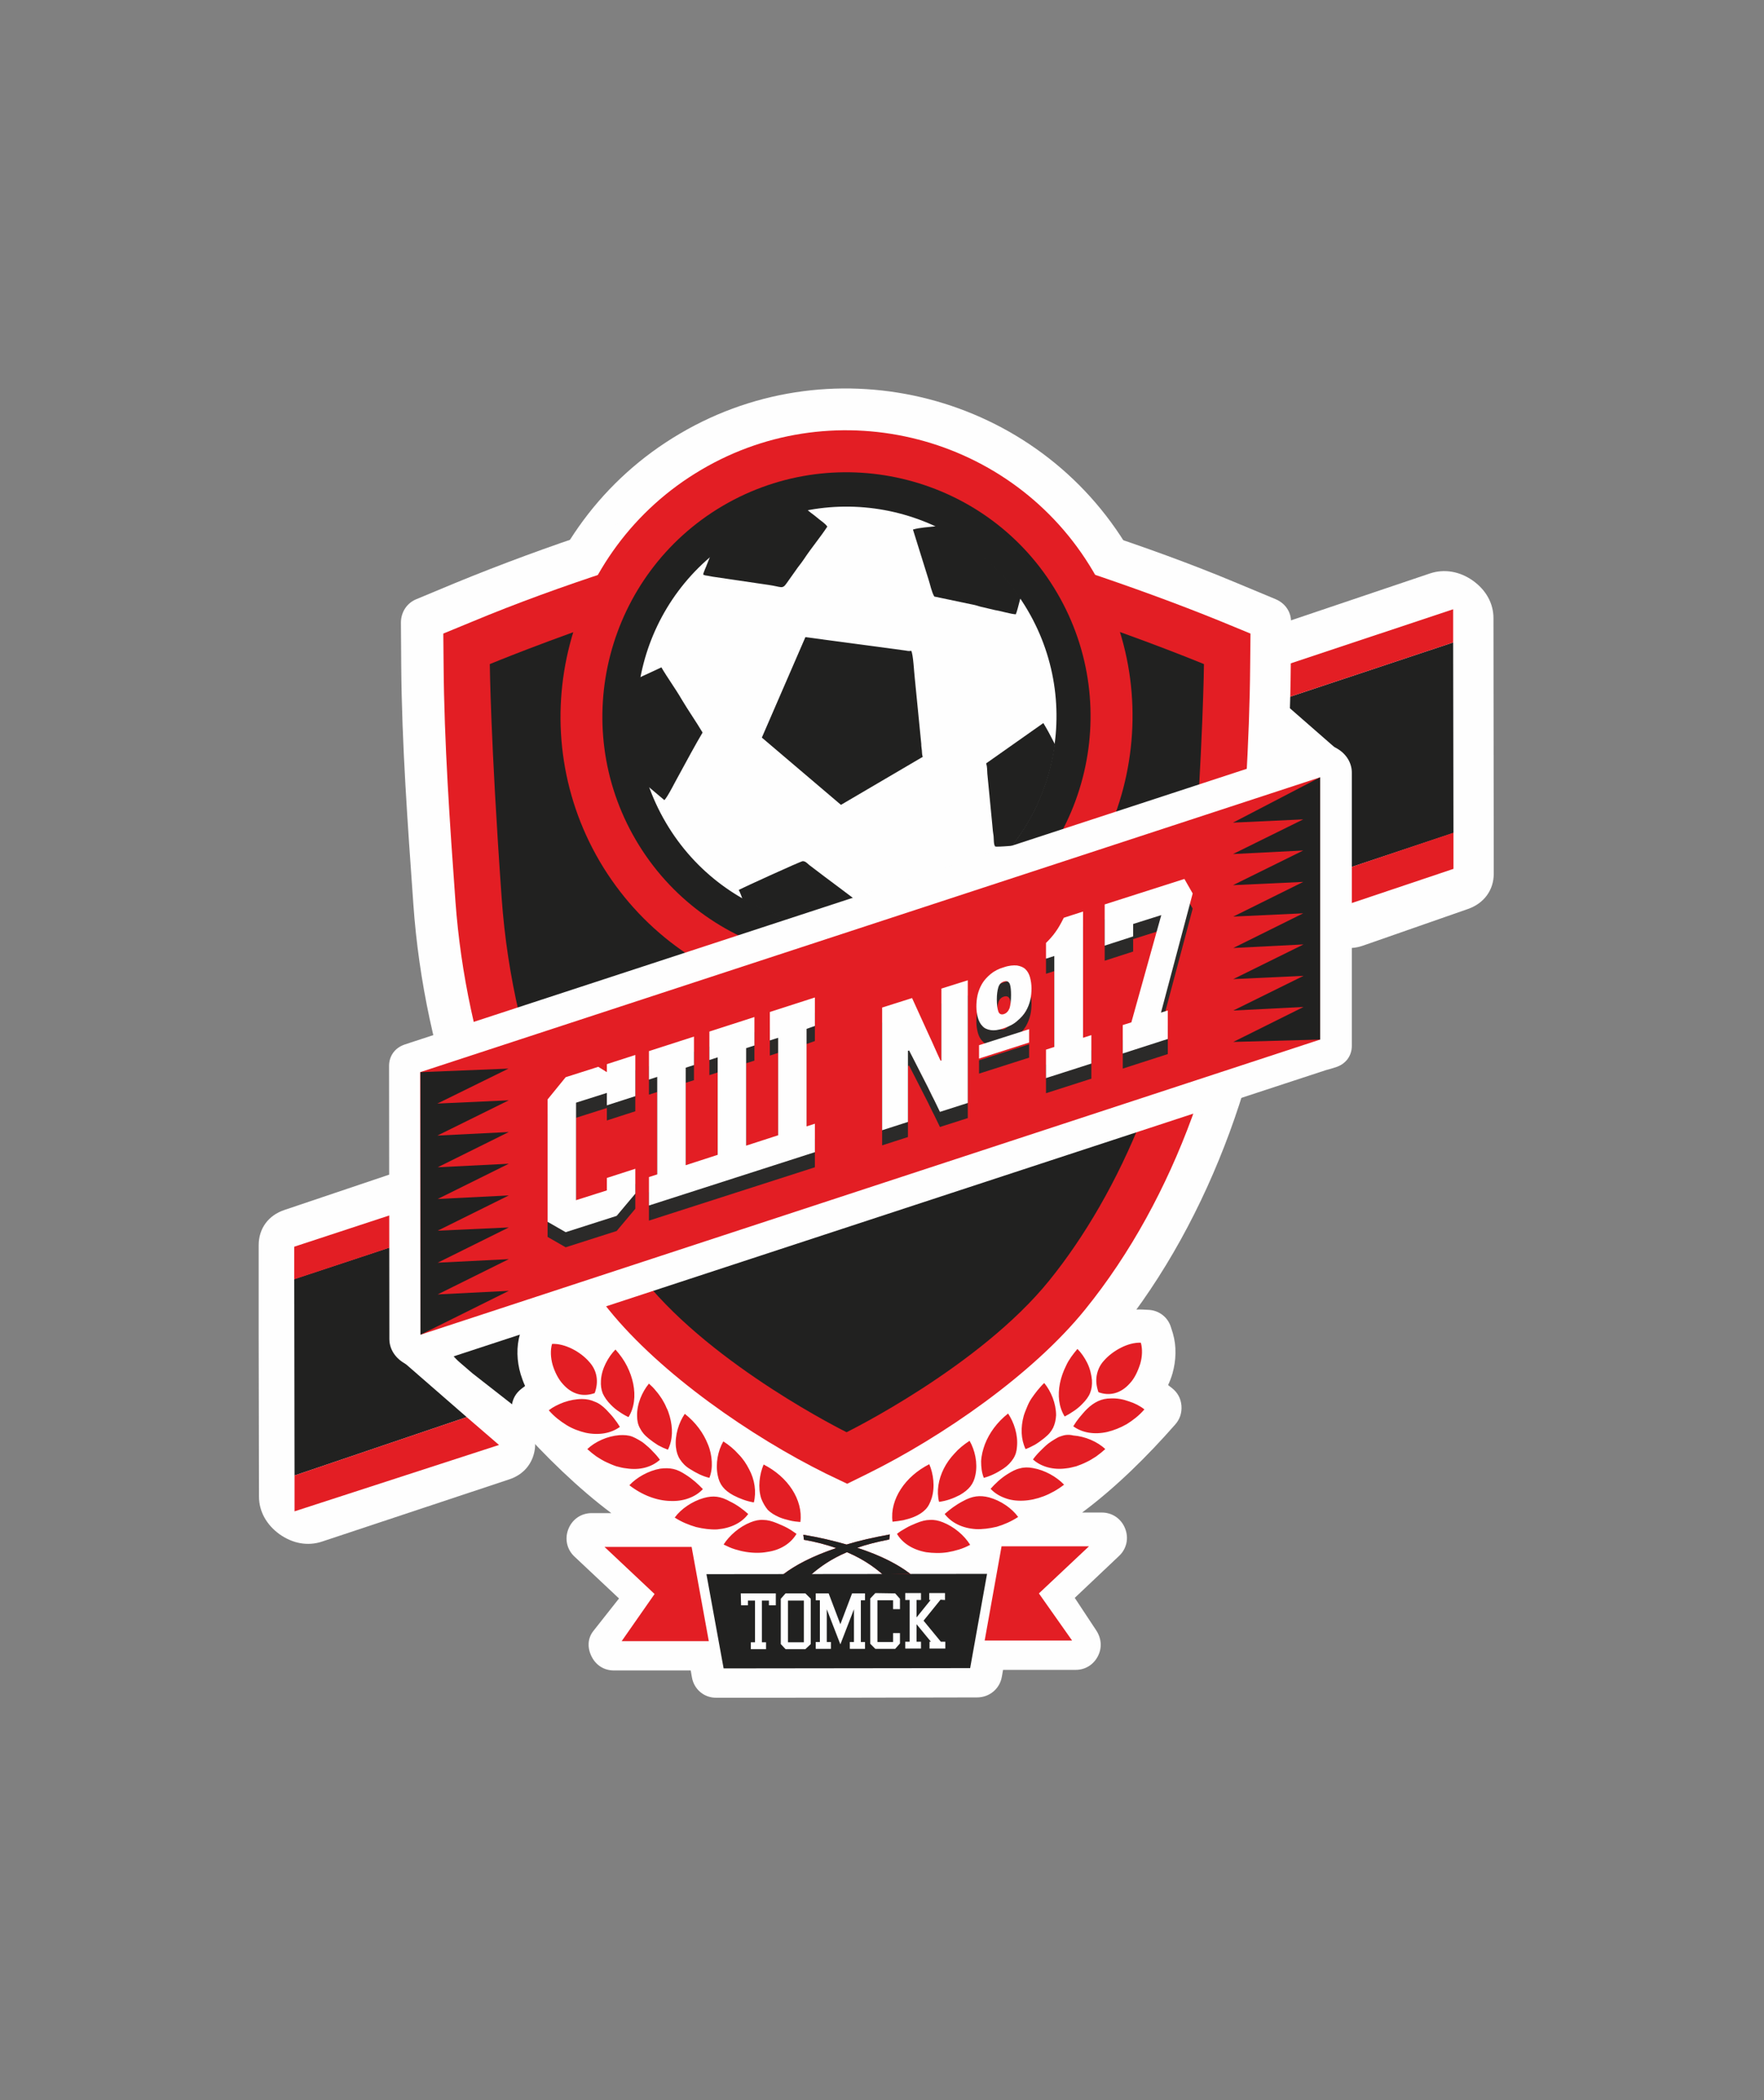 <?xml version="1.0" encoding="utf-8"?>
<!-- Generator: Adobe Illustrator 26.0.3, SVG Export Plug-In . SVG Version: 6.00 Build 0)  -->
<svg version="1.1" id="Слой_1" xmlns:xodm="http://www.corel.com/coreldraw/odm/2003"
	 xmlns="http://www.w3.org/2000/svg" xmlns:xlink="http://www.w3.org/1999/xlink" x="0px" y="0px" viewBox="0 0 595.3 708.7"
	 style="enable-background:new 0 0 595.3 708.7;" xml:space="preserve">
<rect x="0" y="0" width="595.3" height="708.7" fill="#808080" stroke="none"/>
<style type="text/css">
	.st0{fill-rule:evenodd;clip-rule:evenodd;fill:#212120;}
	.st1{fill-rule:evenodd;clip-rule:evenodd;fill:#FEFEFE;}
	.st2{fill-rule:evenodd;clip-rule:evenodd;fill:#E31E24;}
	.st3{clip-path:url(#SVGID_00000157274608916771331230000009666321919862126228_);}
	.st4{fill:none;stroke:#212120;stroke-width:0.567;stroke-miterlimit:10;}
	.st5{fill-rule:evenodd;clip-rule:evenodd;fill:#FEFEFE;stroke:#FEFEFE;stroke-width:0.425;stroke-miterlimit:10;}
	.st6{fill:#2B2A29;}
	.st7{fill:#FEFEFE;}
</style>
<g id="Слой_x0020_1">
	<g id="_2722581749408">
		<polygon class="st0" points="148.1,443.4 188,443.4 188,475.7 148.1,475.7 		"/>
		<path class="st1" d="M233.5,566l-0.4-2.3l-25.9,0c-3.3,0-6-1.7-7.5-4.6c-1.5-2.9-1.5-6.2,0.6-8.8l8.6-10.9l-15-14.1
			c-2.6-2.4-3.4-6-2.1-9.3c1.3-3.3,4.3-5.4,7.9-5.4l6.6,0c-11-8.2-22.4-19.3-31.5-29.6c-1.6-1.8-2.3-4-2.1-6.4
			c0.2-2.4,1.3-4.4,3.2-5.9l1.3-1c-0.6-1.3-1.1-2.7-1.5-4c-1.3-4.4-1.5-9.2-0.2-13.6l0.6-1.9c1.1-3.5,4.1-5.9,7.8-6l2-0.1
			c5-0.2,10.3,1.5,14.8,4.3l1.1-1.1c1.7-1.8,3.9-2.6,6.3-2.5c2.5,0.1,4.5,1.1,6.2,2.9l2,2.3c0.9,1.1,1.8,2.2,2.7,3.4l7.7,7.2
			c1.2,1.1,2.3,2.2,3.3,3.5l8.1,6.2c1.2,0.9,2.4,1.9,3.5,3l8.7,5.6c1.1,0.7,2.1,1.4,3.1,2.2l9.7,5.1c1.3,0.7,2.6,1.5,3.9,2.3
			c1.4,0.9,2.7,2,4,3.1c2.3,2.1,4.4,4.4,6,7c2.4,3.6,4,7.7,4.5,11.9c1.4,0.3,2.9,0.7,4.3,1c1.4-0.4,2.8-0.7,4.3-1.1
			c0.5-4.2,2.1-8.3,4.5-11.9c1.7-2.6,3.7-5,6-7c1.2-1.1,2.6-2.2,4-3.1c1.3-0.8,2.5-1.6,3.9-2.3l9.8-5.2c1-0.8,2-1.5,3-2.1l8.7-5.6
			c1.1-1.1,2.2-2.1,3.4-3l8.1-6.3c1-1.2,2.1-2.4,3.2-3.5l7.7-7.2c0.8-1.2,1.7-2.3,2.7-3.4l2-2.3c1.6-1.9,3.7-2.8,6.1-2.9
			c2.5-0.1,4.6,0.8,6.3,2.5l1.1,1.1c4.5-2.8,9.8-4.5,14.8-4.3l2,0.1c3.7,0.1,6.8,2.5,7.8,6l0.6,1.9c1.3,4.4,1.1,9.2-0.1,13.5
			c-0.4,1.4-0.9,2.7-1.5,4l1.3,1c1.9,1.5,3,3.5,3.2,5.9c0.2,2.4-0.5,4.6-2.1,6.4c-9.4,10.7-20,21.2-31.4,29.7l6.6,0
			c3.6,0,6.6,2.1,7.9,5.4c1.3,3.3,0.5,6.9-2.1,9.3l-14.9,14.1l7.2,10.9c1.8,2.7,2.1,5.9,0.6,8.8c-1.5,2.9-4.3,4.6-7.5,4.6l-24.5,0
			l-0.4,2.3c-0.7,4.1-4.2,7-8.4,7c-39.8,0.1-49.3,0.1-87.9,0.1C237.7,573,234.2,570.1,233.5,566L233.5,566z"/>
		<g>
			<path class="st1" d="M403.9,231.3l-9.3-8.1l88-29.7c4.8-1.6,10-0.7,14.4,2.4c4.5,3.2,7,7.7,7,12.7c0,29.2,0.1,57,0.1,86.2
				c0,5.6-3.3,10-8.6,11.9L460,319.1c-4.8,1.7-10,0.7-14.4-2.4c-4.5-3.2-7-7.7-7-12.7l-0.1-37.2c0-4.4-1.8-8.5-5.6-11.6L403.9,231.3
				L403.9,231.3L403.9,231.3z"/>
			<g>
				<polygon class="st0" points="490.5,281.1 490.4,216.8 432.1,236.2 453.5,254.9 453.6,293.4 				"/>
				<path class="st2" d="M453.6,305.6l36.9-12.4l0-12.2l-36.9,12.4L453.6,305.6L453.6,305.6z M422.8,228.1l9.3,8.1l58.3-19.4l0-11.2
					L422.8,228.1L422.8,228.1z"/>
			</g>
		</g>
		<g>
			<path class="st1" d="M229.5,146.3c52.5-30.9,120.7-13.2,151.6,39.3c30.9,52.5,13.2,120.7-39.3,151.6
				c-52.5,30.9-120.7,13.2-151.6-39.3C159.3,245.3,177,177.1,229.5,146.3L229.5,146.3z"/>
			<path class="st1" d="M272.5,510c-27.2-13.4-59.1-35.6-78.2-59.2c-32.5-40.2-51.2-94.4-54.8-145.6c-1.9-26.9-3.9-53.9-4.1-80.8
				l-0.1-14.3c0-3.5,2-6.6,5.2-7.9l13.2-5.5c15.6-6.4,31.4-12.2,47.4-17.5c25.7-8.5,57.3-18.1,84.4-18.1s58.7,9.6,84.4,18.1
				c16,5.3,31.9,11,47.4,17.5l13.2,5.5c3.3,1.4,5.3,4.4,5.2,7.9l-0.1,14.3c-0.2,27-2.2,53.9-4.1,80.8
				c-3.6,51.2-22.3,105.5-54.8,145.6c-19.1,23.6-51,45.8-78.2,59.2l-13.2,6.5L272.5,510L272.5,510z"/>
		</g>
		<g>
			<path class="st1" d="M159.4,463.4L159.4,463.4l15.6,12.2c4.4,3.4,6.1,8.4,5.5,13.4c-0.7,4.9-3.8,8.6-8.6,10.2l-63.2,21
				c-4.8,1.6-9.9,0.7-14.4-2.5c-4.4-3.2-6.9-7.7-6.9-12.7l-0.1-54.8l0,0l0-30c0-5.7,3.3-10.1,8.7-11.9l53.4-18l0,10.7l0,0l0.1,47.1
				c0,4.4,1.9,8.4,5.6,11.6L159.4,463.4L159.4,463.4z"/>
			<g>
				<polygon class="st0" points="99.3,431.6 99.4,497.9 157.5,478.2 135.9,459.4 135.9,419.5 				"/>
				<path class="st2" d="M157.5,478.2l-58.1,19.7l0,12.1l69-22.4L157.5,478.2z M135.8,408.7l-36.5,12l0,11l36.5-12.1L135.8,408.7z"
					/>
			</g>
		</g>
		<g>
			<path class="st2" d="M278.8,497.3c-25.1-12.4-55.8-33.6-73.4-55.4c-30.6-37.9-48.2-89.5-51.7-137.7c-1.9-26.3-3.8-53.6-4-79.9
				l-0.1-10.5l9.7-4c15.1-6.3,30.9-12,46.5-17.1c23.7-7.9,55.3-17.4,80-17.4s56.3,9.5,80,17.4c15.5,5.2,31.3,10.9,46.5,17.1l9.7,4
				l-0.1,10.5c-0.2,26.4-2.2,53.7-4,79.9c-3.4,48.3-21,99.8-51.7,137.7c-17.7,21.9-48.3,43-73.4,55.4l-6.9,3.4L278.8,497.3
				L278.8,497.3z"/>
			<path class="st0" d="M285.7,483.3c0,0-44.6-22-68.2-51.2c-23.6-29.2-44.4-75.4-48.2-129s-4-79-4-79s80.4-33.3,120.5-33.3
				s120.5,33.3,120.5,33.3s-0.2,25.3-4,79c-3.8,53.7-24.6,99.8-48.2,129S285.7,483.3,285.7,483.3z"/>
			<path class="st2" d="M236.7,158.5c45.8-27,105.2-11.6,132.2,34.3c27,45.8,11.6,105.2-34.3,132.2c-45.8,27-105.2,11.6-132.2-34.3
				C175.5,244.8,190.9,185.4,236.7,158.5L236.7,158.5z"/>
			<path class="st0" d="M243.9,170.7c39.2-23,89.8-9.9,112.8,29.3c23,39.2,9.9,89.8-29.3,112.8c-39.2,23-89.8,9.9-112.8-29.3
				C191.6,244.3,204.8,193.7,243.9,170.7z"/>
			<path class="st1" d="M249.7,180.5c33.8-19.9,77.4-8.6,97.3,25.2c19.9,33.8,8.6,77.4-25.2,97.3c-33.8,19.9-77.4,8.6-97.3-25.2
				C204.5,243.9,215.8,200.4,249.7,180.5z"/>
			<g>
				<defs>
					
						<ellipse id="SVGID_1_" transform="matrix(0.251 -0.968 0.968 0.251 -20.019 457.551)" cx="285.7" cy="241.7" rx="71" ry="71"/>
				</defs>
				<clipPath id="SVGID_00000115473113446603664880000013143926350251288984_">
					<use xlink:href="#SVGID_1_"  style="overflow:visible;"/>
				</clipPath>
				<g style="clip-path:url(#SVGID_00000115473113446603664880000013143926350251288984_);">
					<g>
						<g>
							<path id="_1" class="st0" d="M242.6,180.3c-0.3,0.9-1,2.5-1.2,3.1l-2.8,7c-0.3,0.9-1.2,2.7-1.3,3.5c0.7,0.3,0.8,0.3,1.6,0.4
								c0.7,0.1,0.9,0.2,1.6,0.3l19,2.8c4.2,0.6,4.5,1.5,5.9-0.5l3.9-5.5c0.7-0.9,1.4-1.8,2-2.7c2.5-3.8,5.4-7.2,7.9-11
								c-0.7-1-1.8-1.7-2.8-2.5c-1-0.8-1.8-1.5-2.8-2.2c-1.8-1.4-3.5-3.1-5.4-4.3c-7.1,1.7-14.1,4.5-20.7,8.4
								C245.8,178.1,244.2,179.2,242.6,180.3L242.6,180.3z M322.7,176.5l-1.2,0.3c-0.7,0.1-1.2,0.2-1.9,0.3
								c-1.4,0.2-2.5,0.4-3.9,0.5c-2.4,0.3-5.3,0.4-7.6,1.1l5.3,17c0.5,1.5,1,4.1,1.9,5.6l13.8,2.9c0.6,0.2,1.1,0.3,1.7,0.5l5.1,1.2
								c2,0.3,5.1,1.3,6.9,1.4c0.7-1.5,2.1-8.2,3-10.4C339.5,188.4,331.6,181.5,322.7,176.5L322.7,176.5z M359.3,257.4
								c-2.5-4.4-4.5-9-7.2-13.4l-19.3,13.6c0.4,1.3,0.3,2.2,0.4,3.5l1.7,17.5c0.1,1.3,0.2,2.3,0.4,3.5c0.1,0.9,0,2.8,0.5,3.5
								c0.2,0.4,9.3-0.5,11.8-0.8C353.3,276.5,357.3,267.1,359.3,257.4L359.3,257.4z M282.7,317.2c1.3-1,2.7-2.4,3.9-3.4
								c1.6-1.3,2.9-2.5,4.5-3.8c0.6-0.5,2.2-1.6,2.4-2c0.3-0.5,0.1-0.5-0.4-0.9c-6.5-5.2-13.4-10.1-20-15.2
								c-0.7-0.6-1.3-1.3-2.2-1.3c-0.9,0.1-20.5,9.1-21.6,9.7c0.8,1.4,2.6,6.8,3.4,9.3C262.2,314.2,272.4,316.8,282.7,317.2z
								 M212.7,260.3l11.5,9.7c1.1-1,3.9-6.7,5-8.6c2-3.7,5.8-10.7,7.9-14.2c-2.2-3.7-4.8-7.4-7-11.1c-2.2-3.8-4.8-7.3-6.9-10.9
								c-3.9,1.9-8.1,3.6-11.8,5.7C209.8,240.5,210.2,250.5,212.7,260.3L212.7,260.3z"/>
							<path class="st0" d="M257.1,248.9l26.7,22.7l27.6-16.2c-0.3-0.8-0.2-1.4-0.3-2.2c-0.1-0.9-0.2-1.3-0.2-2.2l-2.2-22.3
								c-0.2-1.5-0.5-8-1.2-9.1c-0.7,0.2-1.5,0-2.1-0.1l-33.6-4.5L257.1,248.9z"/>
						</g>
					</g>
				</g>
			</g>
			<path class="st4" d="M249.7,180.5c33.8-19.9,77.4-8.6,97.3,25.2c19.9,33.8,8.6,77.4-25.2,97.3c-33.8,19.9-77.4,8.6-97.3-25.2
				C204.5,243.9,215.8,200.4,249.7,180.5z"/>
		</g>
		<path class="st2" d="M318.2,513.7c-1.5-0.6-2.9-0.9-4.4-0.8c-1.4,0-2.9,0.4-4.6,1.1c-1.2,0.5-2.4,1-3.4,1.6
			c-1.1,0.6-2.1,1.2-3.1,2h0c1.9,3.2,5.4,5.4,9.9,6.2c2.2,0.3,4.7,0.4,7.2,0c1.2-0.2,2.5-0.5,3.8-0.9c1.3-0.4,2.5-0.9,3.8-1.6
			C325.4,518.1,322,515.2,318.2,513.7L318.2,513.7z M304.8,513c1.2-0.3,2.4-0.6,3.6-1.1c1.7-0.7,2.9-1.5,3.9-2.5
			c1-1,1.6-2.3,2.1-3.8c1.2-3.8,0.6-8.3-0.8-11.5c-1,0.5-2,1.1-2.9,1.7c-0.9,0.6-1.8,1.3-2.6,2c-1.6,1.4-3,3-4.1,4.7
			c-2.2,3.4-3.3,7.2-2.8,11C302.4,513.4,303.6,513.2,304.8,513L304.8,513z M333.8,505.3c-3.1-0.8-5.7-0.5-8.9,1.3
			c-2.3,1.2-4.3,2.7-6.1,4.3c2.3,3,6,4.8,10.5,5.1c2.2,0.1,4.6-0.2,7.1-0.8c2.4-0.7,4.9-1.8,7.2-3.3
			C341.5,509,337.8,506.4,333.8,505.3z M348.6,495.4c-1.6-0.3-3-0.3-4.4,0.1c-1.4,0.3-2.7,1-4.3,2c-2.2,1.4-4,3.1-5.6,4.9
			c1.3,1.4,2.9,2.4,4.8,3.1c1.8,0.7,3.9,1,6.2,0.9c4.5-0.2,9.4-2,13.8-5.4C356.5,498.3,352.6,496.1,348.6,495.4L348.6,495.4z
			 M381,472.9c-1.9-0.7-4-1.1-6.1-1c-1.6,0-3,0.3-4.3,0.9c-1.3,0.6-2.6,1.5-3.8,2.7c-0.5,0.5-0.9,0.9-1.3,1.4
			c-0.4,0.5-0.8,0.9-1.2,1.4c-0.8,1-1.5,2-2.1,3l0,0c3,2.2,7.1,2.9,11.5,1.9c2.1-0.5,4.4-1.4,6.5-2.6c2.1-1.3,4.2-2.9,6-5
			C384.7,474.4,382.9,473.5,381,472.9L381,472.9z M357.9,484.7c-0.7,0.2-1.3,0.6-2,1c-0.7,0.4-1.4,0.9-2.1,1.4
			c-1,0.8-1.9,1.7-2.8,2.6c-0.9,0.9-1.7,1.8-2.4,2.8v0c2.8,2.5,6.9,3.6,11.2,3c1.1-0.1,2.2-0.4,3.4-0.7c1.1-0.4,2.2-0.8,3.4-1.4
			c1.1-0.5,2.2-1.2,3.3-1.9c1.1-0.8,2.1-1.6,3.1-2.5c-2.6-2.5-6.8-4.3-10.8-4.6C360.6,484,359.2,484.2,357.9,484.7z M332,498.7
			c2.3-0.6,4.5-1.7,6.6-3.1c1.5-1,2.5-2.1,3.3-3.3c0.8-1.2,1.2-2.5,1.3-4.1c0.4-4-1-8.2-3-11.2c-3.7,2.9-6.3,6.5-7.8,10.3
			c-0.7,1.9-1.2,3.8-1.3,5.8C331.1,495.1,331.3,496.9,332,498.7L332,498.7z M349.3,487.5c1-0.6,2.1-1.4,3.1-2.2
			c0.7-0.6,1.3-1.1,1.8-1.7c0.5-0.6,0.9-1.2,1.2-1.8c0.6-1.3,0.9-2.6,1-4.2c0-4-1.7-8.1-4-10.9c-0.9,0.8-1.6,1.7-2.3,2.5
			c-0.7,0.9-1.4,1.8-2,2.7c-0.6,0.9-1.1,1.9-1.5,2.9c-0.4,1-0.8,1.9-1.1,2.9c-1.1,4-1,7.9,0.6,11.3
			C347.2,488.6,348.2,488.1,349.3,487.5L349.3,487.5z M323.9,504.5c3.1-1.8,4.7-3.7,5.3-6.9c0.8-3.9-0.2-8.3-2-11.4
			c-2,1.3-3.7,2.7-5.1,4.3c-1.5,1.6-2.7,3.3-3.6,5.1c-1.8,3.6-2.5,7.6-1.6,11.2C319.3,506.5,321.6,505.7,323.9,504.5L323.9,504.5z
			 M376.3,470.1c1.8-0.5,3.5-1.6,5-3.3c1.6-1.7,2.7-4.1,3.5-6.6c0.7-2.4,0.8-5,0.2-7.1c-4.3-0.2-9.5,2.7-12.4,6
			c-1.5,1.6-2.2,3.4-2.5,5.1c-0.3,1.8-0.1,3.6,0.6,5.6C372.6,470.5,374.5,470.6,376.3,470.1z M362.3,476.2c0.5-0.3,1-0.7,1.5-1.1
			c0.5-0.4,0.9-0.8,1.4-1.3c1.3-1.3,2.2-2.5,2.7-3.8c0.5-1.3,0.7-2.7,0.6-4.3c-0.2-2-0.7-4-1.6-5.8c-0.9-1.8-2-3.4-3.3-4.7
			c-1.5,1.8-2.9,3.6-3.8,5.6c-1,2-1.7,4-2.1,6c-0.8,4-0.4,8,1.6,11.2C360.3,477.5,361.3,476.9,362.3,476.2L362.3,476.2z
			 M289.3,522.3c3.1-1.1,6.7-2,10.8-2.8l0.2-1.7c-5.5,1-10.4,2.1-14.6,3.4c-4.2-1.2-9.1-2.4-14.6-3.3l0.2,1.7
			c4.1,0.7,7.7,1.7,10.9,2.8c-11.6,3.9-18.1,8.4-21.7,12.3l4.8,5.9c3.8-4.2,8.3-11.6,20.5-16.8c0.1,0,0.2,0.1,0.3,0.1
			c12,5.2,16.4,12.5,20.2,16.6l4.7-5.9C307.5,530.7,301,526.1,289.3,522.3L289.3,522.3z M229.5,492.5c0.8,1.2,1.8,2.3,3.3,3.2
			c2.2,1.4,4.4,2.5,6.6,3c0.7-1.8,0.9-3.6,0.8-5.5c-0.1-1.9-0.5-3.9-1.3-5.8c-1.5-3.8-4.1-7.4-7.8-10.3c-2,2.9-3.4,7.2-3,11.2
			C228.3,490,228.7,491.3,229.5,492.5L229.5,492.5z M217.2,483.8c0.5,0.6,1.1,1.1,1.8,1.7c1,0.8,2,1.5,3.1,2.2
			c1.1,0.6,2.2,1.1,3.3,1.5h0c1.7-3.4,1.7-7.4,0.6-11.3c-0.3-1-0.6-2-1.1-2.9c-0.4-1-0.9-1.9-1.5-2.9c-0.6-0.9-1.2-1.8-2-2.7
			c-0.7-0.9-1.5-1.7-2.4-2.5c-2.3,2.8-4.1,6.9-4,10.9c0,1.6,0.3,3,1,4.2C216.3,482.6,216.7,483.2,217.2,483.8L217.2,483.8z
			 M259.1,509.5c1,1,2.3,1.8,3.9,2.5c1.2,0.5,2.4,0.8,3.6,1.1c1.2,0.3,2.4,0.4,3.5,0.5c0.5-3.7-0.6-7.6-2.8-11
			c-1.1-1.7-2.5-3.3-4.1-4.7c-0.8-0.7-1.7-1.4-2.6-2c-0.9-0.6-1.9-1.2-2.9-1.7c-1.4,3.3-2,7.8-0.8,11.5
			C257.5,507.2,258.2,508.4,259.1,509.5L259.1,509.5z M247.5,504.6c2.3,1.2,4.6,2,6.9,2.4h0c0.9-3.6,0.3-7.7-1.6-11.2
			c-0.9-1.8-2.1-3.6-3.6-5.1c-1.4-1.6-3.2-3.1-5.1-4.3c-1.8,3.1-2.7,7.5-1.9,11.4C242.8,501,244.4,502.9,247.5,504.6z M206.1,474
			c0.5,0.5,0.9,0.9,1.4,1.3c0.5,0.4,1,0.8,1.5,1.1c1,0.7,2,1.3,3.1,1.8l0,0c2-3.2,2.4-7.2,1.6-11.2c-0.4-2-1.1-4-2.1-6
			c-1-2-2.3-3.8-3.9-5.6c-1.3,1.3-2.4,2.9-3.3,4.7c-0.9,1.8-1.5,3.8-1.6,5.8c-0.1,1.6,0.1,3,0.6,4.3
			C204,471.5,204.9,472.8,206.1,474L206.1,474z M209.2,481.5L209.2,481.5c-0.6-1-1.3-2-2.1-3c-0.4-0.5-0.8-1-1.2-1.4
			c-0.4-0.5-0.9-0.9-1.3-1.4c-1.3-1.3-2.5-2.2-3.9-2.7c-1.3-0.6-2.7-0.9-4.3-0.9c-2,0-4.1,0.4-6.1,1.1c-1.9,0.7-3.7,1.6-5.1,2.7
			c1.8,2.1,3.9,3.7,6,5c2.1,1.3,4.4,2.1,6.5,2.6C202.1,484.4,206.2,483.7,209.2,481.5L209.2,481.5z M190,467.1
			c1.5,1.7,3.2,2.8,5,3.3c1.8,0.5,3.7,0.4,5.7-0.3c0.7-2,0.9-3.8,0.6-5.6c-0.3-1.8-1.1-3.5-2.6-5.1c-2.9-3.3-8.1-6.1-12.4-5.9
			c-0.6,2.1-0.5,4.6,0.2,7.1C187.2,462.9,188.4,465.4,190,467.1L190,467.1z M222.7,492.6L222.7,492.6c-0.7-1-1.5-1.9-2.4-2.8
			c-0.8-0.9-1.8-1.8-2.8-2.6c-0.7-0.6-1.4-1-2.1-1.4c-0.7-0.4-1.3-0.7-2-1c-1.3-0.5-2.8-0.6-4.4-0.5c-4,0.3-8.2,2.2-10.8,4.7
			c1,0.9,2.1,1.8,3.1,2.5c1.1,0.7,2.2,1.4,3.3,1.9c1.1,0.5,2.2,1,3.4,1.4c1.1,0.3,2.3,0.6,3.4,0.7
			C215.9,496.2,219.9,495.1,222.7,492.6L222.7,492.6z M268.8,517.6c-1-0.7-2-1.4-3.1-2c-1.1-0.6-2.3-1.1-3.5-1.6
			c-1.7-0.7-3.2-1.1-4.6-1.1c-1.4-0.1-2.8,0.2-4.3,0.8c-3.8,1.5-7.2,4.5-9.1,7.5c1.2,0.6,2.5,1.2,3.8,1.6c1.3,0.4,2.5,0.7,3.8,0.9
			c2.5,0.4,5,0.4,7.1,0C263.4,523.1,266.9,520.8,268.8,517.6L268.8,517.6z M252.5,510.9c-1.8-1.6-3.8-3.1-6.1-4.2
			c-3.2-1.8-5.7-2.1-8.9-1.2c-3.9,1.1-7.7,3.7-9.8,6.6c2.3,1.5,4.8,2.5,7.2,3.2c2.5,0.6,4.8,0.9,7.1,0.8
			C246.6,515.7,250.3,513.9,252.5,510.9L252.5,510.9z M237.2,502.5c-1.6-1.7-3.5-3.4-5.7-4.8c-1.5-1-2.9-1.7-4.3-2
			c-1.4-0.3-2.8-0.3-4.4-0.1c-4,0.7-8,3-10.4,5.6c4.4,3.4,9.3,5.2,13.8,5.3c2.2,0.1,4.3-0.2,6.2-0.9
			C234.3,504.9,235.9,503.9,237.2,502.5z"/>
		<polygon class="st0" points="327.4,562.9 244.2,563 238.4,531.2 333.1,531.1 		"/>
		<polygon class="st2" points="204,522 220.9,537.9 209.8,553.8 239.2,553.8 233.4,522 		"/>
		<polygon class="st2" points="367.5,521.8 350.6,537.7 361.8,553.6 332.3,553.6 338,521.8 		"/>
		<path class="st5" d="M283.6,548.7l-4.1-10.8l-4,0l0,1.9l1.4,0l0,14.5l-1.4,0l0,1.9l4.7,0l0-1.9l-1.4,0l0-12.4l4.8,12.4l4.8-12.4
			l0,12.4l-1.4,0l0,1.9l4.7,0l0-1.9l-1.4,0l0-14.5l1.4,0l0-1.9l-4,0L283.6,548.7L283.6,548.7z M271.5,554.4l-5.8,0l0-14.5l5.8,0
			L271.5,554.4z M265.2,537.9l-1.5,1.7l0,15.1l1.5,1.6l6.5,0l1.7-1.6l0-15.1l-1.7-1.7L265.2,537.9L265.2,537.9z M295.5,537.8
			l-1.6,1.7l0,15.1l1.6,1.6l6.5,0l1.5-1.7l0-3.2l-1.9,0l0,3l-5.7,0l0-14.5l5.7,0l0,3l1.9,0l0-3.2l-1.5-1.7L295.5,537.8z
			 M250.3,541.5l1.9,0l0-1.6l2.8,0l0,14.5l-1.4,0l0,1.9l4.7,0l0-1.9l-1.4,0l0-14.5l2.8,0l0,1.6l1.9,0l0-3.6l-11.4,0L250.3,541.5
			L250.3,541.5z M318.7,539.7l0-1.9l-4.9,0l0,1.9l0.7,0l-5.4,6.7l0-6.7l1.5,0l0-1.9l-4.9,0l0,1.9l1.5,0l0,14.5l-1.5,0l0,1.9l4.9,0
			l0-1.9l-1.5,0l0-6.7l5.5,6.7l-0.7,0l0,1.9l4.9,0l0-1.9l-1.4,0l-6-7.3l5.9-7.3L318.7,539.7L318.7,539.7z"/>
		<g>
			<path class="st1" d="M147,459.7l-1.7,0.8c-2.8,1.4-6.2,1.2-9.2-0.7c-3-1.9-4.7-4.8-4.7-8v-2.6l-0.1-89.5c0-3.4,2-6.1,5.2-7.2
				l2.1-0.7L440.4,253l1.7-0.9c2.8-1.5,6.2-1.3,9.3,0.6c3,1.8,4.8,4.8,4.8,8v92.2c0,3.4-2,6.1-5.3,7.2c-1.3,0.4-2.5,0.8-3.4,1
				L147,459.7L147,459.7z"/>
			<g>
				<polygon class="st2" points="445.5,350.8 141.9,450.4 141.8,361.8 445.5,262.3 				"/>
				<polygon class="st0" points="439.8,276.5 416.1,277.6 445.5,262.3 445.5,350.8 416.2,351.6 439.9,339.8 416.2,341 439.9,329.3 
					416.2,330.4 439.9,318.7 416.2,319.9 439.8,308.2 416.2,309.3 439.8,297.6 416.1,298.7 439.8,287 416.1,288.2 				"/>
				<polygon class="st0" points="147.7,436.8 171.7,435.6 141.9,450.4 141.9,361.8 171.6,360.6 147.6,372.4 171.7,371.3 
					147.6,383.2 171.7,382 147.7,393.9 171.7,392.7 147.7,404.6 171.7,403.4 147.7,415.3 171.7,414.2 147.7,426.1 171.7,424.9 				
					"/>
			</g>
		</g>
		<path class="st6" d="M214.4,407.9l-6.3,7.5l-17.2,5.5l-6.1-3.5v-41.3l6.1-7.5l11-3.5l2.9,1.8v-2.7l9.6-3.1V375l-9.6,3.1v-4.2
			l-10.4,3.3v32.9l10.4-3.3v-4.2l9.6-3.1V407.9L214.4,407.9z M275,351.3v-9.6l-15.2,4.9v9.6l2.8-0.9v32.9l-10.8,3.5v-32.9l2.8-0.9
			v-9.6l-15.2,4.9v9.6l2.8-0.9v32.9l-10.8,3.5v-32.9l2.8-0.9v-9.6l-15.2,4.9v9.6l2.8-0.9v32.9l-2.8,0.9v9.6l56-18v-9.6l-2.8,0.9
			v-32.9L275,351.3L275,351.3z M353,368.9v-9.6l2.8-0.9v-30.7l-2.8,0.9v-5.3c1.2-1.2,2.3-2.4,3.2-3.7c0.9-1.2,1.8-2.8,2.8-4.8
			l6.5-2.1v42.6l2.8-0.9v9.6L353,368.9L353,368.9z M402.5,306.6l-10.7,40.2l2.3-0.7v9.6l-15.2,4.9v-9.6l2.9-0.9l10.1-36.2l-9.5,3
			v4.2l-9.6,3.1v-13.9l26.9-8.6L402.5,306.6L402.5,306.6z M317.7,363v-24.3l8.9-2.8v41.4l-9.4,3c-0.7-1.4-1.5-3.2-2.6-5.3
			c-1-2.1-2.1-4.3-3.3-6.6c-0.9-1.8-1.8-3.5-2.6-5.1s-1.5-2.9-1.9-3.7l-0.4,0.1v24l-8.7,2.8v-41.4l10.1-3.2l5.6,12.3
			c0.7,1.5,1.4,3,2,4.4c0.7,1.5,1.3,3,2,4.4L317.7,363L317.7,363z M338.7,352.1c-1.7,0.6-3.2,0.8-4.4,0.6c-1.2-0.2-2.1-0.6-2.8-1.4
			c-0.7-0.7-1.2-1.7-1.5-2.8c-0.3-1.1-0.5-2.4-0.5-3.7c0-1.3,0.1-2.5,0.4-3.9c0.3-1.3,0.8-2.6,1.5-3.8c0.7-1.2,1.7-2.3,2.9-3.3
			c1.2-1,2.7-1.8,4.5-2.3c1.7-0.6,3.2-0.7,4.4-0.6c1.2,0.2,2.2,0.6,2.9,1.3c0.7,0.7,1.2,1.6,1.5,2.7c0.3,1.1,0.5,2.4,0.5,3.7
			c0,1.3-0.1,2.6-0.4,3.9c-0.3,1.3-0.8,2.6-1.5,3.8c-0.7,1.2-1.7,2.3-2.9,3.3C342.1,350.7,340.5,351.5,338.7,352.1L338.7,352.1z
			 M330.4,362.3v-4.5l16.9-5.4v4.5L330.4,362.3z M338.8,336.3c-1,0.3-1.6,1-1.9,2c-0.3,1-0.5,2.4-0.5,4c0,1.9,0.2,3.2,0.5,4.1
			c0.3,0.9,1,1.2,1.9,0.9c0.9-0.3,1.5-1,1.9-2c0.3-1,0.5-2.5,0.5-4.4c0-1.6-0.1-2.8-0.4-3.7C340.4,336.3,339.8,336,338.8,336.3
			L338.8,336.3z"/>
		<path class="st7" d="M214.4,402.8l-6.3,7.5l-17.2,5.5l-6.1-3.5V371l6.1-7.5l11-3.5l2.9,1.8v-2.7l9.6-3.1v13.9l-9.6,3.1v-4.2
			l-10.4,3.3V405l10.4-3.3v-4.2l9.6-3.1V402.8L214.4,402.8z M275,346.2v-9.6l-15.2,4.9v9.6l2.8-0.9v32.9l-10.8,3.5v-32.9l2.8-0.9
			v-9.6l-15.2,4.9v9.6l2.8-0.9v32.9l-10.8,3.5v-32.9l2.8-0.9v-9.6l-15.2,4.9v9.6l2.8-0.9v32.9l-2.8,0.9v9.6l56-18v-9.6l-2.8,0.9
			v-32.9L275,346.2L275,346.2z M353,363.8v-9.6l2.8-0.9v-30.7l-2.8,0.9v-5.3c1.2-1.2,2.3-2.4,3.2-3.7c0.9-1.2,1.8-2.8,2.8-4.8
			l6.5-2.1v42.6l2.8-0.9v9.6L353,363.8L353,363.8z M402.5,301.5l-10.7,40.2l2.3-0.7v9.6l-15.2,4.9v-9.6l2.9-0.9l10.1-36.2l-9.5,3
			v4.2l-9.6,3.1v-13.9l26.9-8.6L402.5,301.5L402.5,301.5z M317.7,357.9v-24.3l8.9-2.8v41.4l-9.4,3c-0.7-1.4-1.5-3.2-2.6-5.3
			c-1-2.1-2.1-4.3-3.3-6.6c-0.9-1.8-1.8-3.5-2.6-5.1c-0.8-1.6-1.5-2.9-1.9-3.7l-0.4,0.1v24l-8.7,2.8v-41.4l10.1-3.2l5.6,12.3
			c0.7,1.5,1.4,3,2,4.4c0.7,1.5,1.3,3,2,4.4L317.7,357.9L317.7,357.9z M338.7,347c-1.7,0.6-3.2,0.8-4.4,0.6
			c-1.2-0.2-2.1-0.6-2.8-1.4c-0.7-0.7-1.2-1.7-1.5-2.8c-0.3-1.1-0.5-2.4-0.5-3.7c0-1.3,0.1-2.5,0.4-3.9c0.3-1.3,0.8-2.6,1.5-3.8
			c0.7-1.2,1.7-2.3,2.9-3.3c1.2-1,2.7-1.8,4.5-2.3c1.7-0.6,3.2-0.7,4.4-0.6c1.2,0.2,2.2,0.6,2.9,1.3s1.2,1.6,1.5,2.7
			s0.5,2.4,0.5,3.7c0,1.3-0.1,2.6-0.4,3.9c-0.3,1.3-0.8,2.6-1.5,3.8c-0.7,1.2-1.7,2.3-2.9,3.3C342.1,345.6,340.5,346.4,338.7,347
			L338.7,347z M330.4,357.2v-4.5l16.9-5.4v4.5L330.4,357.2z M338.8,331.2c-1,0.3-1.6,1-1.9,2c-0.3,1-0.5,2.4-0.5,4
			c0,1.9,0.2,3.2,0.5,4.1c0.3,0.9,1,1.2,1.9,0.9c0.9-0.3,1.5-1,1.9-2c0.3-1,0.5-2.5,0.5-4.4c0-1.6-0.1-2.8-0.4-3.7
			C340.4,331.2,339.8,330.9,338.8,331.2L338.8,331.2z"/>
		<path class="st0" d="M307.2,531.1c-3.9-3-9.6-6.1-17.9-8.8c3.1-1.1,6.7-2,10.8-2.8l0.2-1.7c-5.5,1-10.4,2.1-14.6,3.4
			c-4.2-1.2-9.1-2.4-14.6-3.3l0.2,1.7c4.1,0.7,7.7,1.7,10.9,2.8c-8.3,2.8-14,5.9-17.9,8.9l9.5,0c3-2.6,6.8-5.3,12-7.5
			c0.1,0,0.2,0.1,0.3,0.1c5.1,2.2,8.8,4.8,11.8,7.4L307.2,531.1z"/>
	</g>
</g>
</svg>

